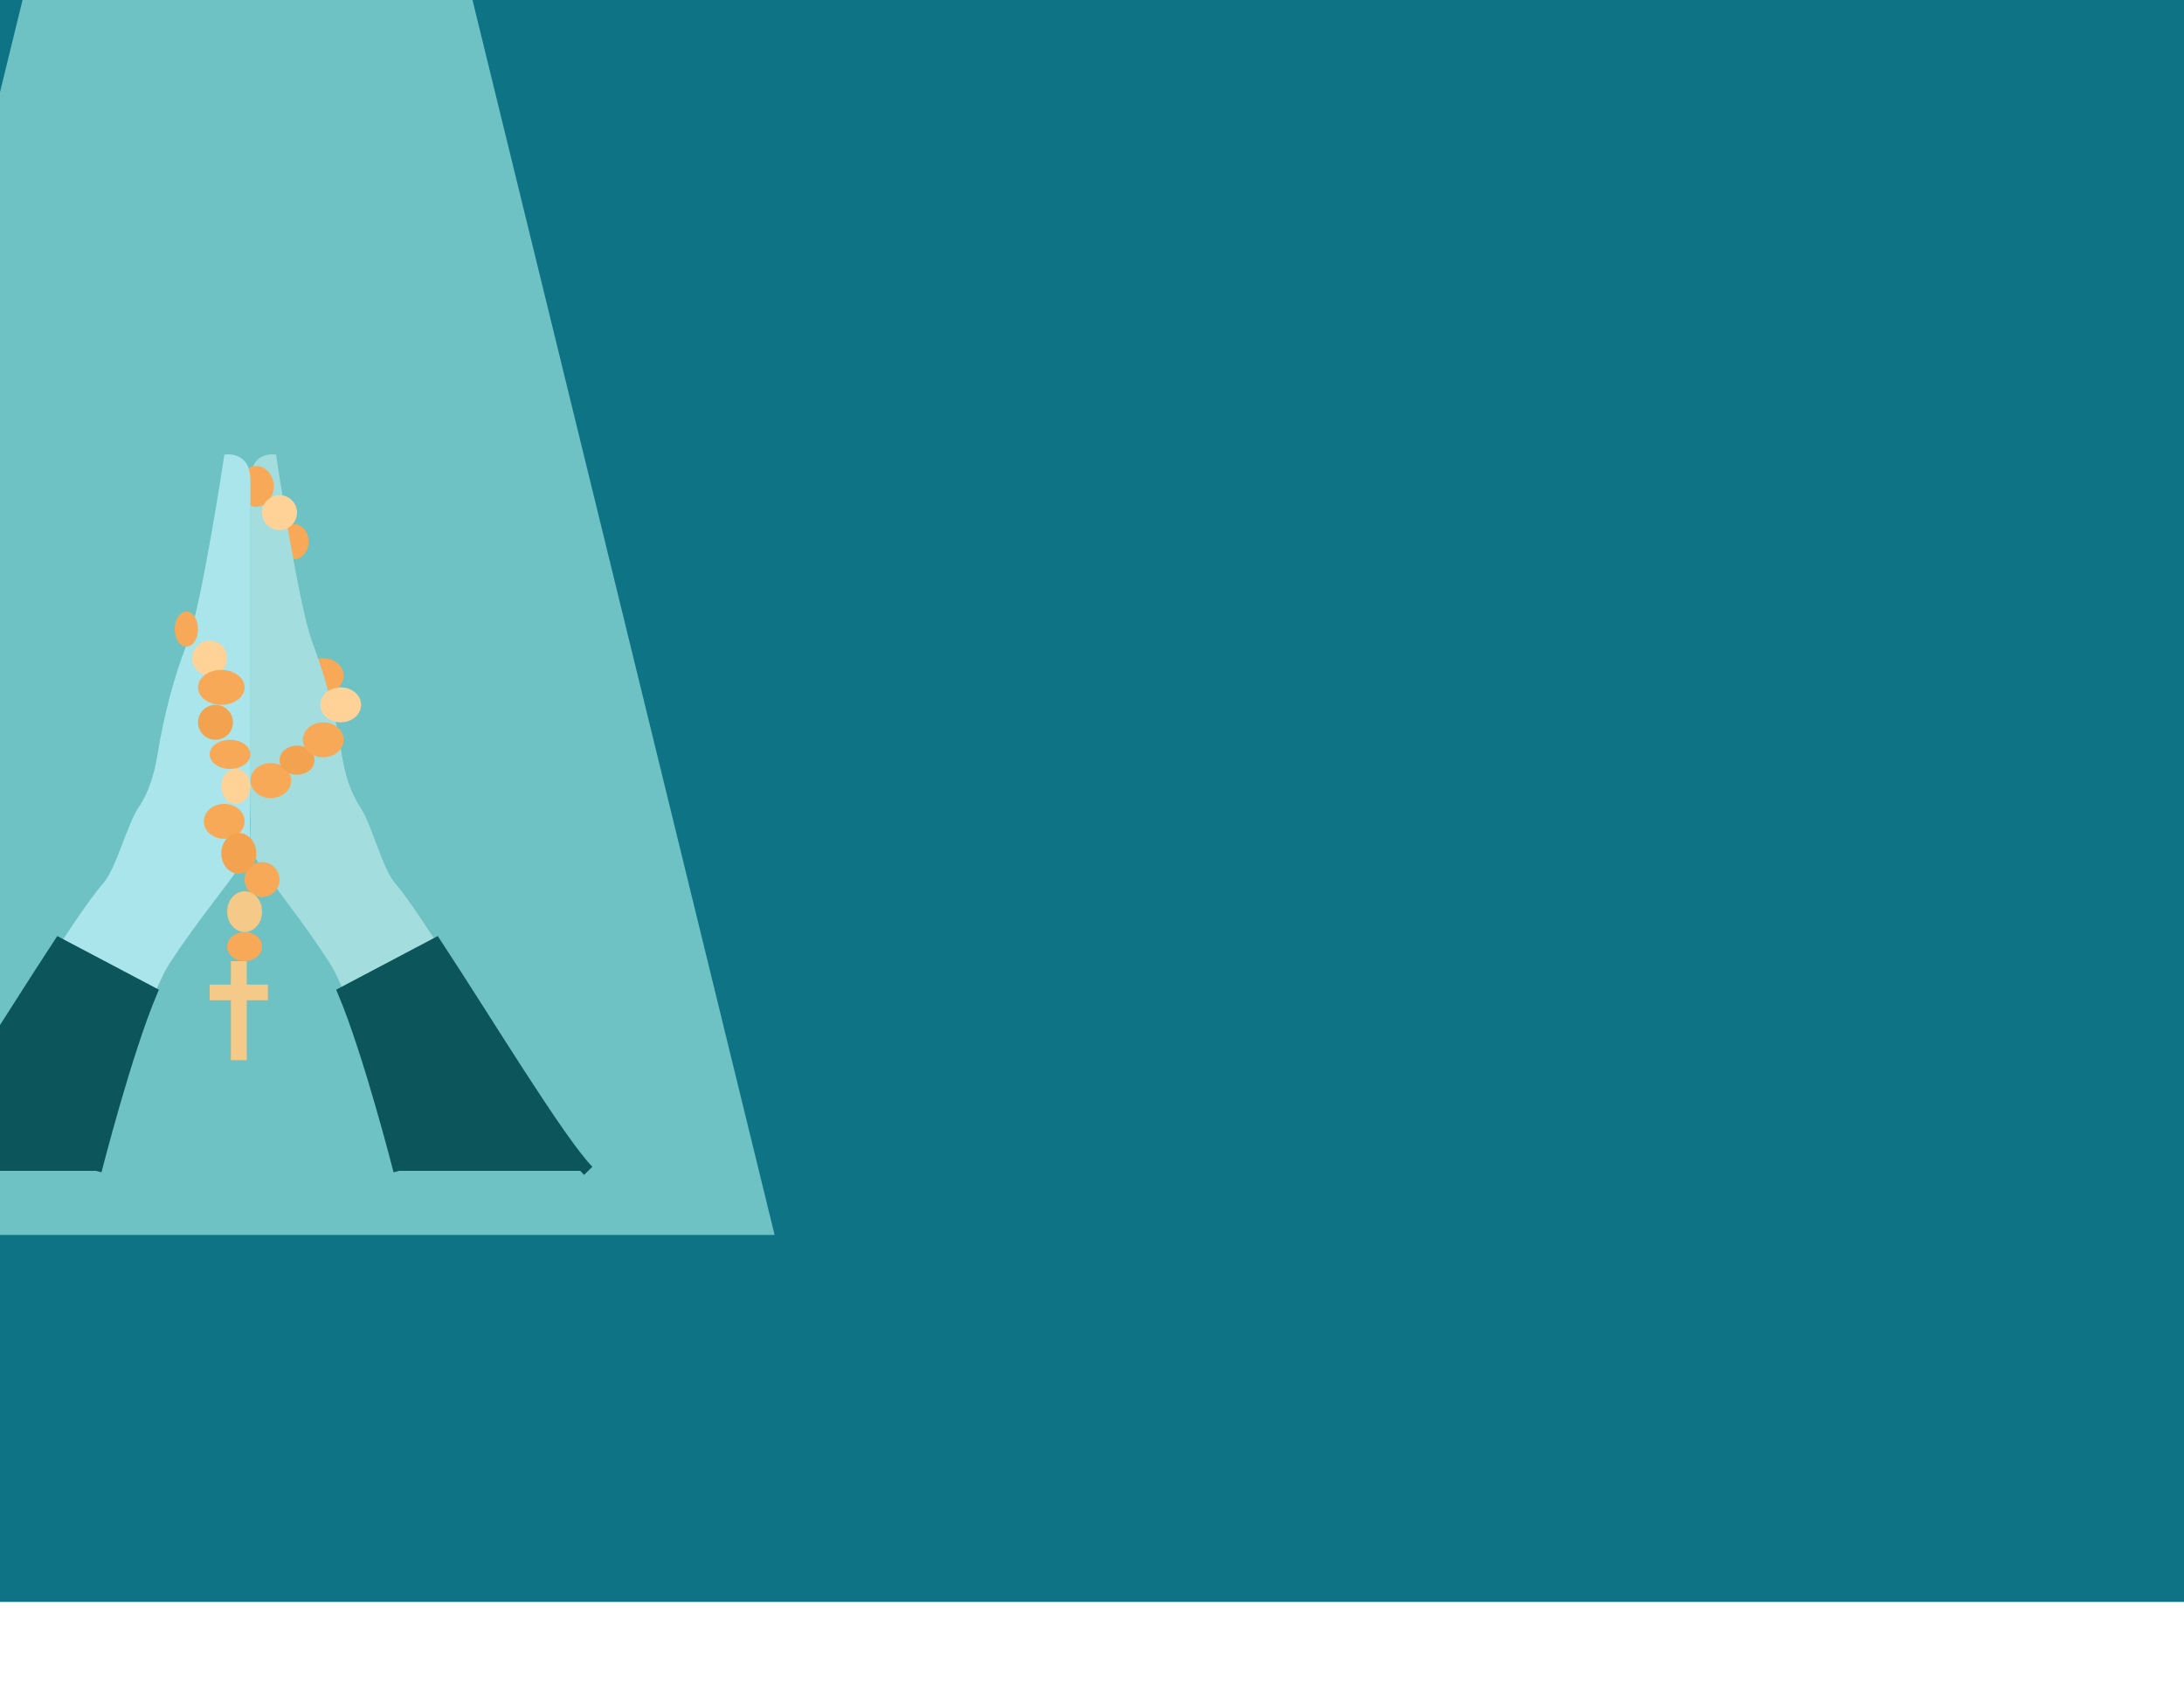 <svg width="375" height="290" viewBox="0 0 375 290" fill="none" xmlns="http://www.w3.org/2000/svg">
<g filter="url(#filter0_f)">
<path d="M402 -17H-35V275H402V-17Z" fill="#0F7386"/>
<path d="M133 212L75.255 -24H9.745L-48 212" fill="url(#paint0_radial)"/>
<path d="M50.5 96C51.881 96 53 94.657 53 93C53 91.343 51.881 90 50.5 90C49.119 90 48 91.343 48 93C48 94.657 49.119 96 50.5 96Z" fill="#F8A957"/>
<path d="M55.5 119C57.433 119 59 117.657 59 116C59 114.343 57.433 113 55.5 113C53.567 113 52 114.343 52 116C52 117.657 53.567 119 55.5 119Z" fill="#F8A957"/>
<path d="M68.446 201C68.446 201 61.331 172.682 56.608 165.32C51.884 157.958 47.238 152.487 44.273 147.961C43.716 147.117 43.112 146.029 43.065 145.006C43.012 143.799 43.065 142.574 43.065 141.366C43.065 139.291 43 137.228 43 135.152C43 132.91 43 130.668 43 128.426C43 125.114 43 121.808 43 118.495C43 114.713 43 110.931 43 107.143C43 103.486 43 99.823 43 96.165C43 93.222 43 90.284 43 87.341C43 85.717 43 84.088 43 82.464C43 77.231 47.398 78.046 47.398 78.046C47.398 78.046 51.227 103.98 53.666 110.36C56.034 116.545 57.638 123.033 58.691 129.562C59.206 132.768 60.106 135.961 61.923 138.679C63.787 141.473 65.664 149.121 67.854 151.642C74.134 158.868 94.347 194.126 101 201" fill="#A4DDDD"/>
<path d="M68.543 201C68.543 201 63.426 180.87 59 170.353L74.828 162C83.449 175.096 96.025 195.918 101 201" fill="#0C555B"/>
<path d="M68.543 201C68.543 201 63.426 180.87 59 170.353L74.828 162C83.449 175.096 96.025 195.918 101 201" stroke="#0C555B" stroke-width="2" stroke-miterlimit="10"/>
<path d="M45 154C46.657 154 48 152.657 48 151C48 149.343 46.657 148 45 148C43.343 148 42 149.343 42 151C42 152.657 43.343 154 45 154Z" fill="#F8A957"/>
<path d="M42 165C43.657 165 45 163.881 45 162.5C45 161.119 43.657 160 42 160C40.343 160 39 161.119 39 162.5C39 163.881 40.343 165 42 165Z" fill="#F8A957"/>
<path d="M46.5 137C48.433 137 50 135.657 50 134C50 132.343 48.433 131 46.5 131C44.567 131 43 132.343 43 134C43 135.657 44.567 137 46.5 137Z" fill="#F8A957"/>
<path d="M51 133C52.657 133 54 131.881 54 130.5C54 129.119 52.657 128 51 128C49.343 128 48 129.119 48 130.5C48 131.881 49.343 133 51 133Z" fill="#F3A34F"/>
<path d="M55.5 130C57.433 130 59 128.657 59 127C59 125.343 57.433 124 55.5 124C53.567 124 52 125.343 52 127C52 128.657 53.567 130 55.5 130Z" fill="#F8A957"/>
<path d="M58.5 124C60.433 124 62 122.657 62 121C62 119.343 60.433 118 58.5 118C56.567 118 55 119.343 55 121C55 122.657 56.567 124 58.5 124Z" fill="#FFD397"/>
<path d="M44 87C45.657 87 47 85.433 47 83.5C47 81.567 45.657 80 44 80C42.343 80 41 81.567 41 83.5C41 85.433 42.343 87 44 87Z" fill="#F8A957"/>
<path d="M48 91C49.657 91 51 89.657 51 88C51 86.343 49.657 85 48 85C46.343 85 45 86.343 45 88C45 89.657 46.343 91 48 91Z" fill="#FFD397"/>
<path d="M17.11 201C17.11 201 24.353 172.682 29.158 165.32C33.962 157.958 38.689 152.487 41.706 147.961C42.272 147.117 42.886 146.029 42.934 145.006C42.988 143.799 42.934 142.574 42.934 141.366C42.934 139.291 43 137.228 43 135.152C43 132.91 43 130.668 43 128.426C43 125.114 43 121.808 43 118.495C43 114.713 43 110.931 43 107.143C43 103.486 43 99.823 43 96.165C43 93.222 43 90.284 43 87.341C43 85.717 43 84.088 43 82.464C43 77.231 38.526 78.046 38.526 78.046C38.526 78.046 34.631 103.98 32.15 110.36C29.742 116.545 28.11 123.033 27.038 129.562C26.514 132.768 25.599 135.961 23.751 138.679C21.854 141.473 19.945 149.121 17.718 151.642C11.329 158.868 -9.232 194.126 -16 201" fill="#A9E5EA"/>
<path d="M16.457 201C16.457 201 21.574 180.87 26 170.353L10.172 162C1.551 175.096 -11.025 195.918 -16 201" fill="#0C555B"/>
<path d="M16.457 201C16.457 201 21.574 180.87 26 170.353L10.172 162C1.551 175.096 -11.025 195.918 -16 201" stroke="#0C555B" stroke-width="2" stroke-miterlimit="10"/>
<path d="M32 111C33.105 111 34 109.657 34 108C34 106.343 33.105 105 32 105C30.895 105 30 106.343 30 108C30 109.657 30.895 111 32 111Z" fill="#F8A957"/>
<path d="M36 116C37.657 116 39 114.657 39 113C39 111.343 37.657 110 36 110C34.343 110 33 111.343 33 113C33 114.657 34.343 116 36 116Z" fill="#FFD397"/>
<path d="M38 121C40.209 121 42 119.657 42 118C42 116.343 40.209 115 38 115C35.791 115 34 116.343 34 118C34 119.657 35.791 121 38 121Z" fill="#F8A957"/>
<path d="M37 127C38.657 127 40 125.657 40 124C40 122.343 38.657 121 37 121C35.343 121 34 122.343 34 124C34 125.657 35.343 127 37 127Z" fill="#F3A34F"/>
<path d="M39.5 132C41.433 132 43 130.881 43 129.5C43 128.119 41.433 127 39.5 127C37.567 127 36 128.119 36 129.5C36 130.881 37.567 132 39.5 132Z" fill="#F8A957"/>
<path d="M40.5 138C41.881 138 43 136.657 43 135C43 133.343 41.881 132 40.5 132C39.119 132 38 133.343 38 135C38 136.657 39.119 138 40.5 138Z" fill="#FFD397"/>
<path d="M38.5 144C40.433 144 42 142.657 42 141C42 139.343 40.433 138 38.5 138C36.567 138 35 139.343 35 141C35 142.657 36.567 144 38.5 144Z" fill="#F8A957"/>
<path d="M41 150C42.657 150 44 148.433 44 146.5C44 144.567 42.657 143 41 143C39.343 143 38 144.567 38 146.5C38 148.433 39.343 150 41 150Z" fill="#F3A34F"/>
<path d="M42 160C43.657 160 45 158.433 45 156.5C45 154.567 43.657 153 42 153C40.343 153 39 154.567 39 156.5C39 158.433 40.343 160 42 160Z" fill="#F5C987"/>
<path d="M46 169.023H42.366V165H39.64V169.023H36V171.712H39.64V182H42.366V171.712H46V169.023Z" fill="#F5C987"/>
</g>
<defs>
<filter id="filter0_f" x="-63" y="-39" width="480" height="329" filterUnits="userSpaceOnUse" color-interpolation-filters="sRGB">
<feFlood flood-opacity="0" result="BackgroundImageFix"/>
<feBlend mode="normal" in="SourceGraphic" in2="BackgroundImageFix" result="shape"/>
<feGaussianBlur stdDeviation="7.5" result="effect1_foregroundBlur"/>
</filter>
<radialGradient id="paint0_radial" cx="0" cy="0" r="1" gradientUnits="userSpaceOnUse" gradientTransform="translate(42.501 94) scale(88.415 120.921)">
<stop offset="2.39617e-07" stop-color="#6EC2C4"/>
<stop offset="1" stop-color="#6EC2C4"/>
</radialGradient>
</defs>
</svg>

